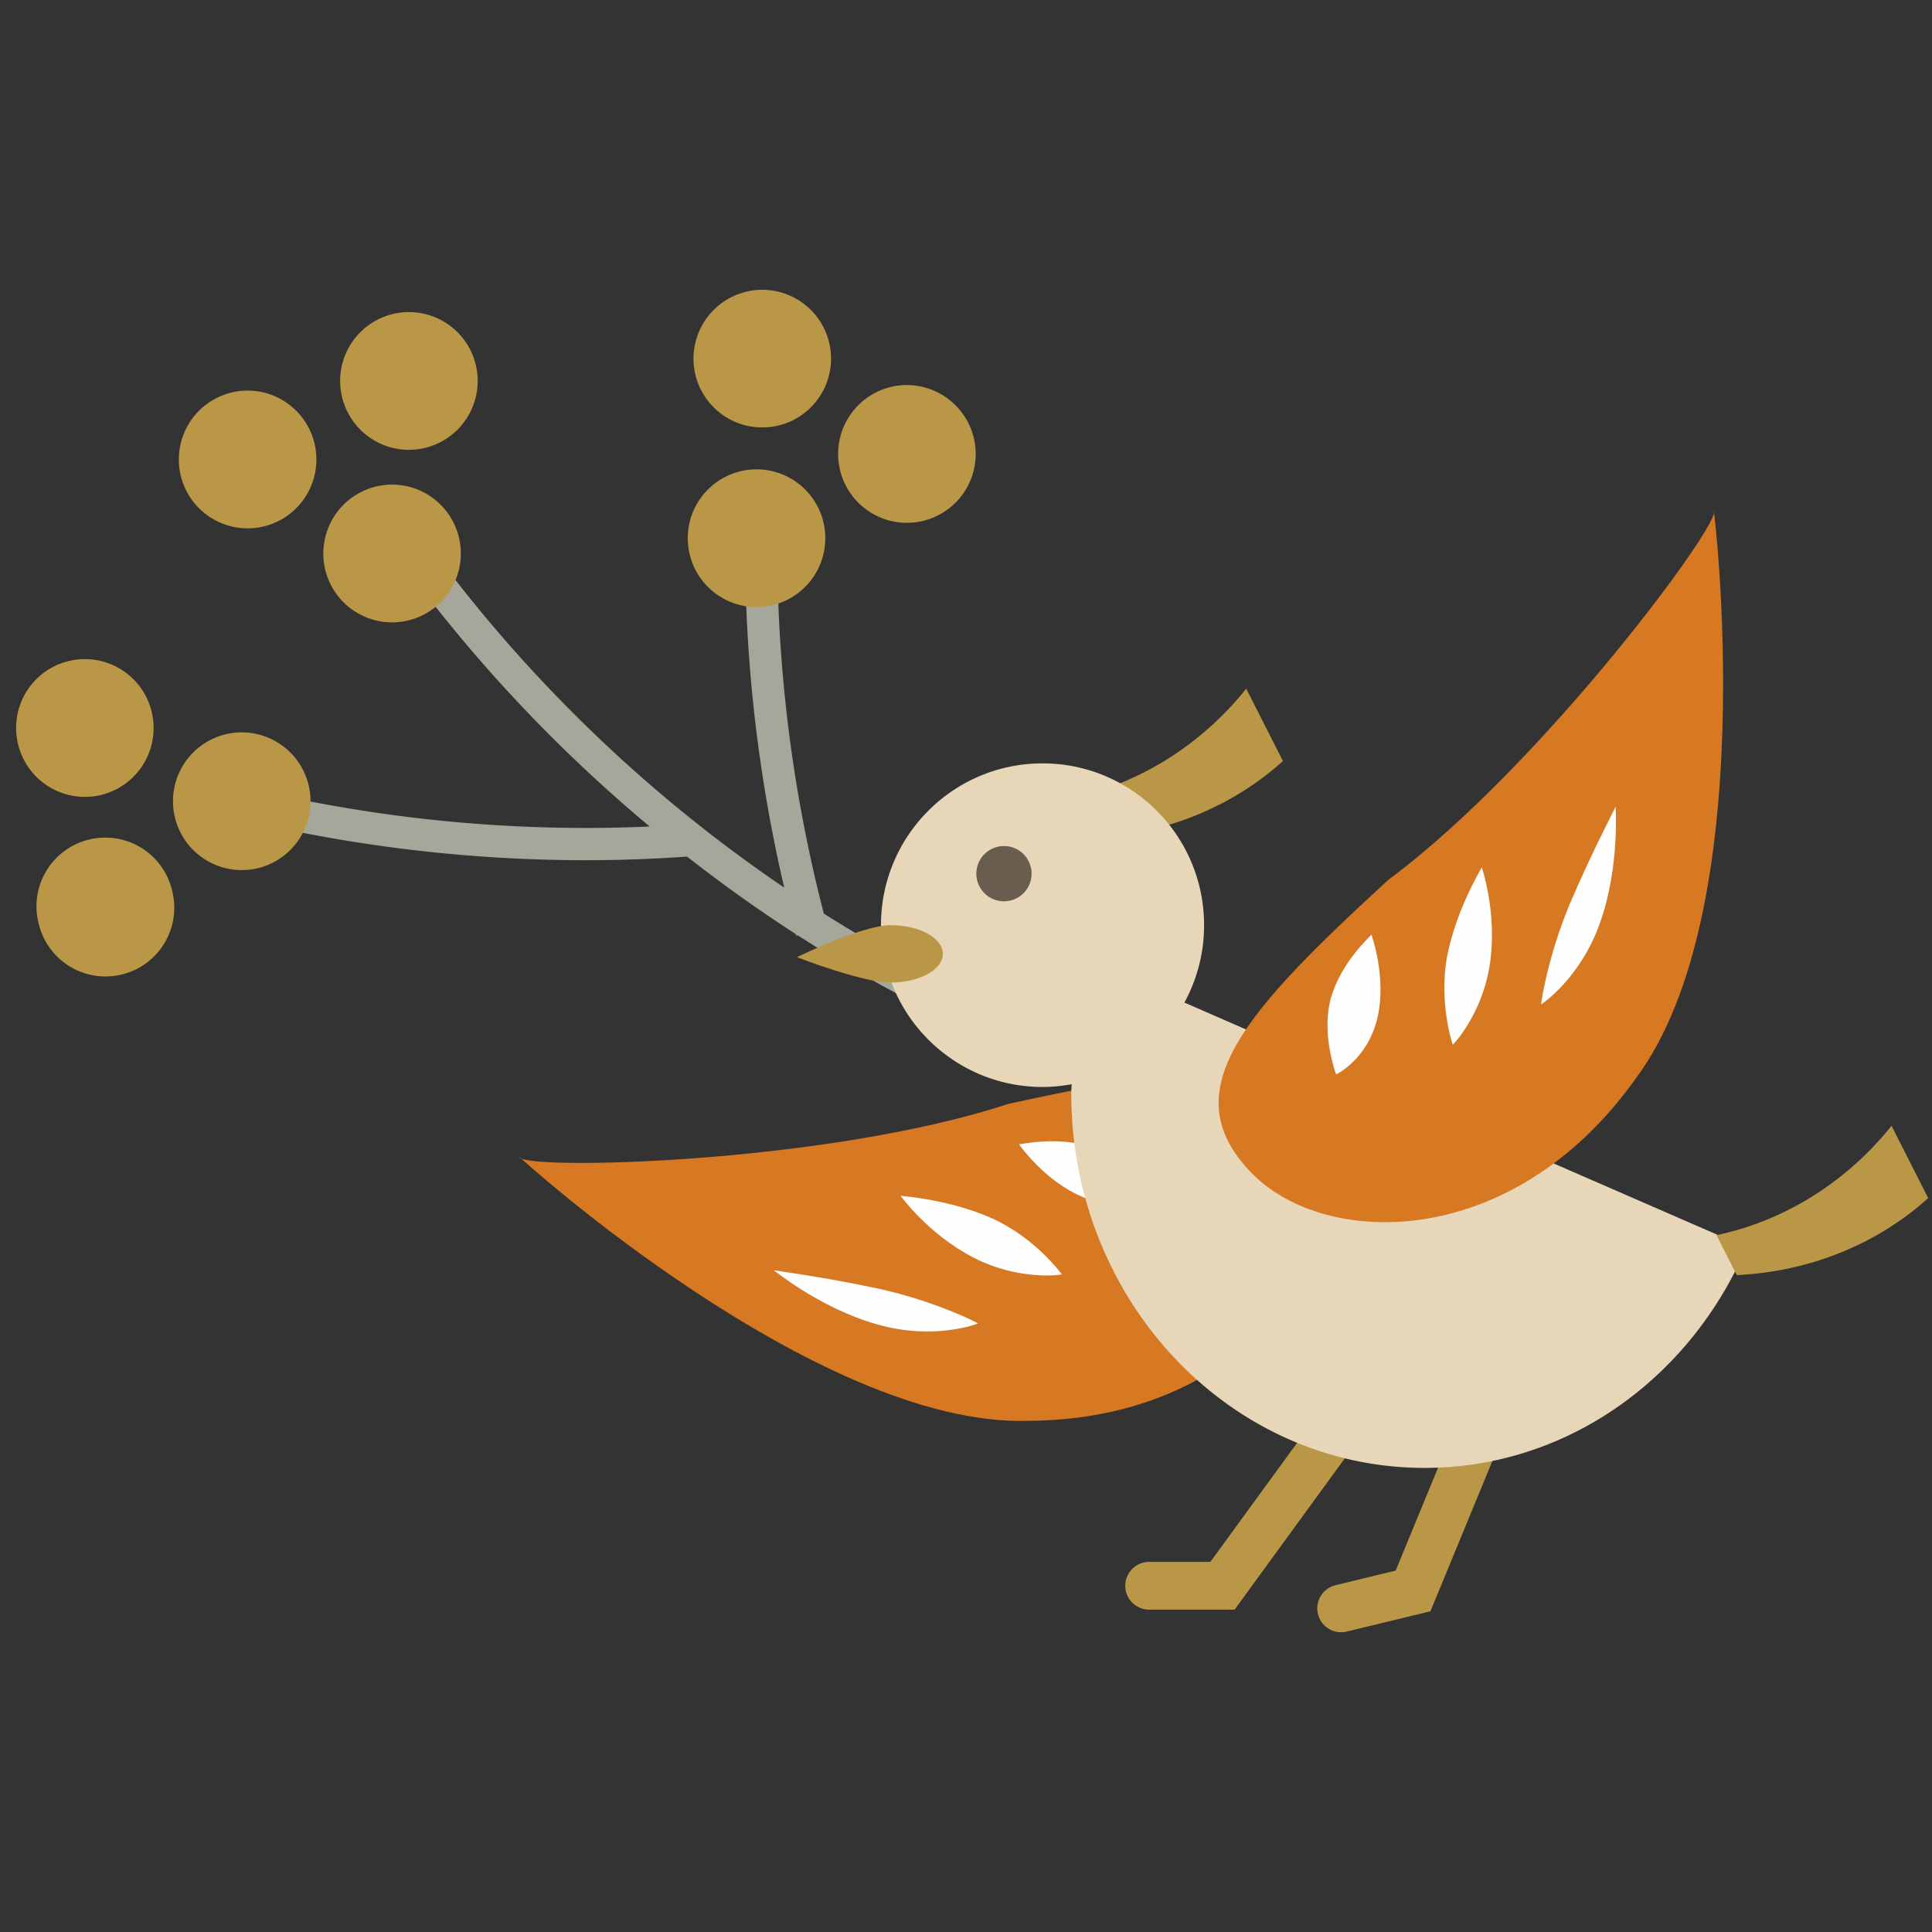 <svg width="120" height="120" viewBox="0 0 120 120" xmlns="http://www.w3.org/2000/svg"><rect x="0" y="0" width="120" height="120" fill="#333333" stroke="none"/><g fill="none" fill-rule="evenodd"><path d="M68.59 65.296a90.412 90.412 0 0 1-17.42-8.55 90.512 90.512 0 0 1-2.837-25.861l-1.995-.071a92.475 92.475 0 0 0 2.373 24.318 90.135 90.135 0 0 1-22.5-21.877l-1.619 1.172a92.464 92.464 0 0 0 15.764 16.91 89.927 89.927 0 0 1-23.824-2.131l-.44 1.95a92.079 92.079 0 0 0 20.322 2.274 92.17 92.17 0 0 0 6.26-.224 91.69 91.69 0 0 0 6.756 4.815l.023.097.093-.026a92.328 92.328 0 0 0 18.364 9.085l.68-1.88z" fill="#A4A799"/><path d="M17.735 32.108a4.283 4.283 0 0 0 1.208-5.928 4.265 4.265 0 0 0-5.917-1.21 4.28 4.28 0 0 0-1.21 5.927 4.267 4.267 0 0 0 5.92 1.21m8.97 5.843a4.28 4.28 0 0 0 1.208-5.929 4.26 4.26 0 0 0-5.916-1.21 4.283 4.283 0 0 0-1.21 5.926 4.27 4.27 0 0 0 5.918 1.212m1.046-10.719a4.28 4.28 0 0 0 1.21-5.927 4.267 4.267 0 0 0-5.917-1.21 4.277 4.277 0 0 0-1.21 5.926 4.266 4.266 0 0 0 5.917 1.212m23.487 5.773a4.267 4.267 0 0 0-4.672-3.83 4.274 4.274 0 0 0-3.827 4.68 4.274 4.274 0 0 0 4.674 3.832 4.276 4.276 0 0 0 3.825-4.682m9.341-5.232a4.28 4.28 0 0 0-4.677-3.834 4.275 4.275 0 0 0-3.823 4.682 4.271 4.271 0 0 0 4.676 3.833 4.279 4.279 0 0 0 3.825-4.68m-8.984-5.92a4.275 4.275 0 0 0-4.675-3.832 4.276 4.276 0 0 0-3.826 4.682 4.27 4.27 0 1 0 8.5-.85m-40.92 33.41a4.264 4.264 0 0 0-5.178-3.11 4.274 4.274 0 0 0-3.104 5.187 4.27 4.27 0 1 0 8.282-2.077m8.483-6.537a4.273 4.273 0 0 0-5.181-3.11 4.278 4.278 0 0 0-3.105 5.188 4.272 4.272 0 0 0 5.18 3.112 4.279 4.279 0 0 0 3.106-5.19m-9.748-4.551a4.267 4.267 0 0 0-5.178-3.108 4.273 4.273 0 0 0-3.103 5.187 4.272 4.272 0 0 0 5.18 3.115 4.28 4.28 0 0 0 3.101-5.194m67.274 55.802h-5.349a1.483 1.483 0 0 1 0-2.965h3.844l8.29-11.383a1.478 1.478 0 0 1 2.067-.323c.662.482.806 1.41.324 2.07l-9.176 12.6zm6.612 1.406a1.48 1.48 0 0 1-1.436-1.133 1.48 1.48 0 0 1 1.09-1.79l3.736-.907 5.367-13.024a1.478 1.478 0 0 1 1.932-.805 1.484 1.484 0 0 1 .804 1.936l-5.943 14.42-5.2 1.26c-.116.03-.233.043-.35.043M66.534 49.574c.424.827.842 1.652 1.261 2.476 4.519-.207 8.715-1.918 11.89-4.78-.76-1.5-1.516-2.995-2.28-4.494-2.833 3.537-6.689 5.917-10.87 6.798" fill="#BA9746"/><path d="M32.258 71.848c-.119-.054 18.466 16.8 31.605 16.403 13.369-.068 19.904-10.005 18.46-16.421-1.41-6.641-7.946-5.817-19.695-3.267-11.432 3.771-30.417 4.143-30.37 3.285" fill="#D77822"/><path d="M67.3 74.368c-2.395-.97-4.014-3.3-4.003-3.29.018.022 2.46-.566 4.66.211 2.212.802 3.666 2.99 3.678 3 .027.017-1.909 1.071-4.336.079m-6.834 3.742c-2.829-1.453-4.541-3.858-4.532-3.844.01.026 3.01.202 5.717 1.422 2.708 1.242 4.293 3.452 4.302 3.467.02.02-2.63.43-5.487-1.045m-6.028 4.136c-3.55-1.01-6.39-3.38-6.383-3.352-.004.016 3.113.413 6.609 1.17 3.506.782 6.074 2.107 6.083 2.135.01.008-2.726 1.09-6.309.047" fill="#FEFEFE"/><path d="M73.566 62.272a10.006 10.006 0 0 0 1.222-4.807c0-5.553-4.49-10.05-10.031-10.05-5.546 0-10.038 4.497-10.038 10.05 0 5.547 4.492 10.05 10.038 10.05.617 0 1.218-.065 1.805-.172-.004.189-.025.373-.025.563 0 12.85 9.824 23.268 21.945 23.268 8.898 0 16.54-5.621 19.986-13.697L73.566 62.272z" fill="#E7D6B7"/><path d="M106.615 76.719c.422.827.84 1.652 1.26 2.479 4.52-.211 8.714-1.92 11.889-4.782-.76-1.496-1.517-2.997-2.277-4.49-2.834 3.532-6.69 5.913-10.872 6.793M58.563 59.247c0 .982-1.45 1.78-3.238 1.78-1.787 0-5.823-1.575-5.823-1.575s4.036-1.987 5.823-1.987c1.787 0 3.238.798 3.238 1.782" fill="#BA9746"/><path d="M64.073 54.266a1.715 1.715 0 1 1-3.43 0c0-.95.77-1.717 1.716-1.717.949 0 1.714.767 1.714 1.717" fill="#685D4F"/><path d="M106.441 31.701c.025-.128 3.04 24.8-4.866 35.32-7.771 10.892-19.645 10.502-24.043 5.616-4.603-4.985-.157-9.854 8.703-17.992 9.675-7.175 20.931-22.486 20.206-22.944" fill="#D77822"/><path d="M85.554 63.225c.592-2.521-.377-5.187-.371-5.17.006.025-1.884 1.683-2.517 3.93-.624 2.274.322 4.723.322 4.74 0 .03 1.973-.943 2.566-3.5m6.997-3.431c.447-3.15-.524-5.94-.517-5.924.014.022-1.576 2.58-2.145 5.498-.547 2.93.338 5.502.345 5.518.005.026 1.868-1.905 2.317-5.092m6.851-2.542c1.224-3.488.932-7.176.949-7.155.02.006-1.458 2.785-2.862 6.08-1.383 3.319-1.785 6.184-1.767 6.207-.002.013 2.462-1.601 3.68-5.132" fill="#FEFEFE"/></g></svg>